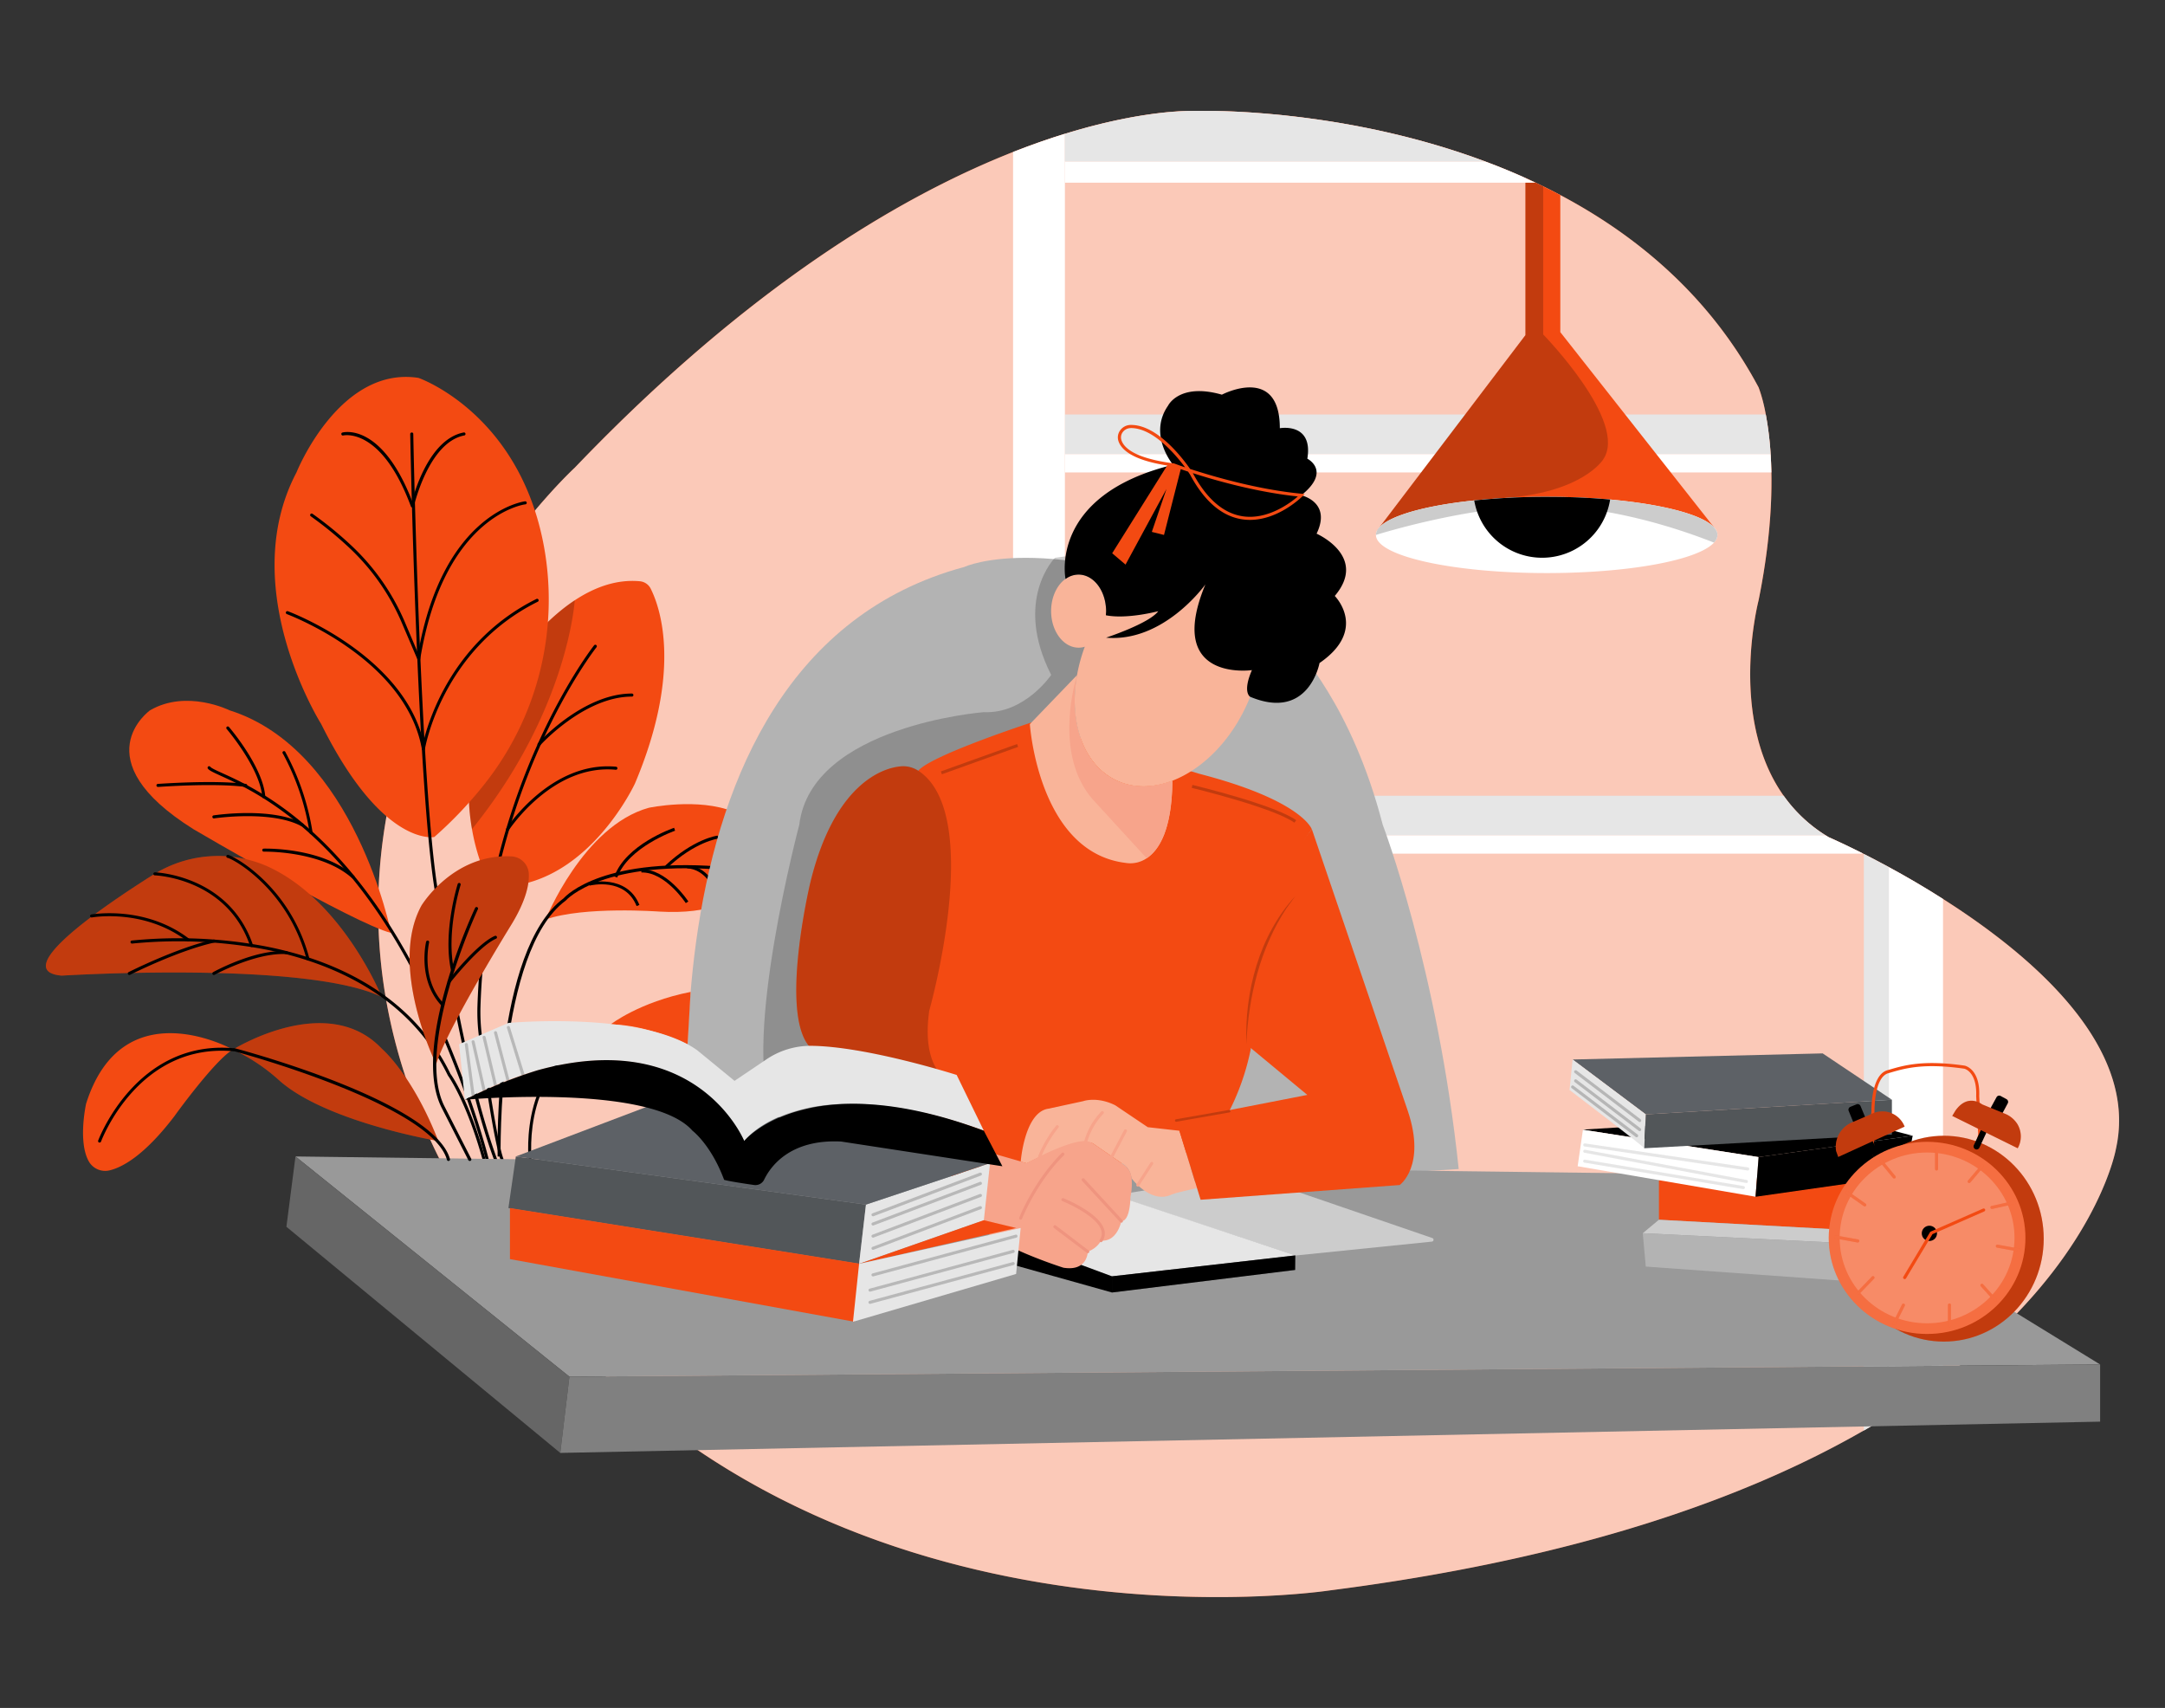  <!DOCTYPE svg PUBLIC "-//W3C//DTD SVG 1.1//EN" "http://www.w3.org/Graphics/SVG/1.1/DTD/svg11.dtd">
<svg xmlns="http://www.w3.org/2000/svg" width="865.76" height="682.89" viewBox="0 0 865.76 682.89">
<rect x="0" y="0" width="865.76" height="682.89" fill="#333333" stroke="none"/>
<defs>
<style xmlns="http://www.w3.org/1999/xhtml">*, ::after, ::before { box-sizing: border-box; }
img, svg { vertical-align: middle; }
</style>
<style xmlns="http://www.w3.org/1999/xhtml">*, body, html { -webkit-font-smoothing: antialiased; }
img, svg { max-width: 100%; }
</style>
</defs>
<path d="M190.51,489.36C83.2,321.59,229.84,187,229.84,187,363.89,46.88,465.58,44.12,477.77,44.32c.88,0,1.76,0,2.65,0,16.11-.18,164.63,1.21,222.83,110.56,0,0,11.59,27.77,0,85.14,0,0-17.68,67.41,28,94.71,0,0,130.29,56.18,114.84,124.65,0,0-24,139.37-314.21,176.48,0,0-202.58,31.24-320.17-118.86Z" fill="#f34a12" data-primary="true"/>
<path d="M846.14,459.4s-7.88,45.71-69.12,91.74q-9.88,7.46-21.69,14.82-4.83,3-10,6c-46.65,26.8-114.6,51.28-213.39,63.92,0,0-202.57,31.24-320.17-118.85l-21.25-27.67C83.2,321.58,229.84,187,229.84,187c70-73.1,131.09-108.82,175.28-126.23,7.4-2.9,14.31-5.3,20.72-7.28,28.72-8.86,47.16-9.23,51.93-9.16.89,0,1.76,0,2.64,0,9.07-.1,60.1.29,113.37,20.18,5.39,2,10.8,4.2,16.19,6.64,1.37.61,2.73,1.24,4.1,1.89,1,.48,2,1,3,1.45,2.29,1.12,4.58,2.28,6.85,3.49,31,16.39,60.07,40.75,79.32,76.91a60.73,60.73,0,0,1,2.87,10.82,130.75,130.75,0,0,1,1.94,15.86c.14,2.29.25,4.73.3,7.31.27,13.16-.88,30.18-5.11,51.15,0,0-12.25,46.71,10,78.11A58.63,58.63,0,0,0,730.07,334c.4.25.81.51,1.23.75,0,0,5.36,2.32,13.79,6.56l.23.13c3,1.51,6.37,3.26,10,5.25,6.54,3.55,14,7.83,21.69,12.76C812.9,382.24,855.34,418.63,846.14,459.4Z" fill="#fff" opacity="0.7"/>
<path d="M730.07,334H425.84V318.15H713.26A58.63,58.63,0,0,0,730.07,334Z" fill="#e6e6e6"/>
<path d="M745.09,341.31H425.84V334H730.07c.4.25.81.51,1.23.75C731.3,334.75,736.66,337.07,745.09,341.31Z" fill="#fff"/>
<path d="M708.06,181.58H425.84V165.72H706.12A130.75,130.75,0,0,1,708.06,181.58Z" fill="#e6e6e6"/>
<path d="M708.36,188.89H425.84v-7.31H708.06C708.2,183.87,708.31,186.31,708.36,188.89Z" fill="#fff"/>
<path d="M425.84,53.48V545H405.12V60.76C412.52,57.86,419.43,55.46,425.84,53.48Z" fill="#fff"/>
<path d="M24.67,390.09s97.55-6.1,128,8.53c0,0-15.77-39.09-46.29-52.47A48.81,48.81,0,0,0,60.86,350C41.54,362.2,3.26,388.23,24.67,390.09Z" fill="#f34a12" data-primary="true"/>
<path d="M60,284S32.57,303.51,77.4,331.56c0,0,64.33,37.8,79,41.46,0,0-14.51-73.17-64.56-89C91.8,284,74.66,275.47,60,284Z" fill="#f34a12" data-primary="true"/>
<path d="M194.82,464.19a.61.61,0,0,1-.59-.46c-9-34.57-27.26-71.7-27.44-72.07-30.21-59.49-65.22-75.42-78.39-81.42-2.85-1.3-4.57-2.08-5.2-2.84a.61.61,0,1,1,.93-.78c.46.55,2.36,1.41,4.77,2.51,13.28,6,48.57,22.11,79,82,.19.38,18.52,37.61,27.53,72.31a.61.61,0,0,1-.44.74Z" fill="#000000" data-secondary="true"/>
<path d="M24.67,390.09s97.55-6.1,128,8.53c0,0-15.77-39.09-46.29-52.47A48.81,48.81,0,0,0,60.86,350C41.54,362.2,3.26,388.23,24.67,390.09Z" opacity="0.2"/>
<path d="M193.58,464.19a.61.61,0,0,1-.58-.45c-6.56-23.64-13.82-33.63-13.89-33.73-16.29-33.6-49.7-46.12-74.87-50.74a187.61,187.61,0,0,0-51.39-2,.61.61,0,0,1-.15-1.21,188.45,188.45,0,0,1,51.73,2c25.46,4.66,59.26,17.34,75.71,51.31.25.31,7.4,10.14,14,34a.61.61,0,0,1-.42.75Z" fill="#000000" data-secondary="true"/>
<path d="M75.22,376.4a.63.63,0,0,1-.37-.12c-17.31-13.16-37.9-9.49-38.11-9.45a.62.62,0,0,1-.71-.48.63.63,0,0,1,.49-.72c.21,0,21.32-3.82,39.07,9.68a.61.61,0,0,1,.11.85A.6.6,0,0,1,75.22,376.4Z" fill="#000000" data-secondary="true"/>
<path d="M100.59,378.64a.61.61,0,0,1-.58-.41C90.82,351.06,62.19,350,61.9,350a.6.6,0,0,1-.59-.62.66.66,0,0,1,.62-.6c.3,0,29.77,1.12,39.24,29.11a.62.62,0,0,1-.39.77A.63.63,0,0,1,100.59,378.64Z" fill="#000000" data-secondary="true"/>
<path d="M123.18,384a.61.61,0,0,1-.59-.46C115.09,355.17,92.78,343.17,91,343a.61.61,0,0,1,.12-1.21c1.8.17,24.84,12.09,32.61,41.48a.61.61,0,0,1-.43.75Z" fill="#000000" data-secondary="true"/>
<path d="M51.71,389.84a.62.62,0,0,1-.55-.34.61.61,0,0,1,.27-.82c.19-.09,19.32-9.74,34-13a.61.61,0,0,1,.72.46.6.6,0,0,1-.46.73C71.16,380.1,52.17,389.67,52,389.77A.68.68,0,0,1,51.71,389.84Z" fill="#000000" data-secondary="true"/>
<path d="M85.53,389.84a.63.63,0,0,1-.54-.32.62.62,0,0,1,.24-.83c.67-.37,16.6-9.08,29.27-8.42a.61.61,0,1,1-.07,1.21c-12.29-.66-28.44,8.19-28.61,8.28A.6.6,0,0,1,85.53,389.84Z" fill="#000000" data-secondary="true"/>
<path d="M105.48,319.16a.6.6,0,0,1-.61-.56c-.87-11.45-14.1-27-14.23-27.14a.61.61,0,0,1,.06-.86.61.61,0,0,1,.86.07c.56.64,13.63,16,14.52,27.84a.6.6,0,0,1-.56.65Z" fill="#000000" data-secondary="true"/>
<path d="M124.43,333.56a.6.6,0,0,1-.6-.52,98.28,98.28,0,0,0-10.67-31.66.61.61,0,1,1,1-.61A99.31,99.31,0,0,1,125,332.87a.61.61,0,0,1-.51.69Z" fill="#000000" data-secondary="true"/>
<path d="M120.82,330.4a.59.59,0,0,1-.29-.07c-12-6.48-34.68-3.15-34.91-3.11a.6.6,0,0,1-.69-.52.59.59,0,0,1,.51-.69c.94-.14,23.26-3.42,35.67,3.24a.61.61,0,0,1,.25.83A.62.62,0,0,1,120.82,330.4Z" fill="#000000" data-secondary="true"/>
<path d="M141.2,351.28a.57.57,0,0,1-.4-.16c-12.39-11.07-35.08-10.61-35.31-10.6a.61.61,0,0,1,0-1.22c1,0,23.4-.49,36.15,10.92a.61.61,0,0,1,0,.86A.63.63,0,0,1,141.2,351.28Z" fill="#000000" data-secondary="true"/>
<path d="M98.29,314.64h-.08c-12.75-1.65-34.75,0-35,0a.61.61,0,0,1-.65-.56.6.6,0,0,1,.56-.65c.22,0,22.36-1.66,35.23,0a.61.61,0,0,1-.08,1.21Z" fill="#000000" data-secondary="true"/>
<path d="M253.91,313.27s-18.1,39.2-52.08,41.22a8.05,8.05,0,0,1-7.87-5,83.32,83.32,0,0,1-5.22-18A84.28,84.28,0,0,1,199,274.25s12.45-22.07,30.8-34.21h0c7.81-5.16,16.68-8.52,26.12-7.63a5.39,5.39,0,0,1,4.31,3C264.11,243.18,272.83,268.47,253.91,313.27Z" fill="#f34a12" data-primary="true"/>
<path d="M229.84,240s-2.63,44-41.1,91.52A84.28,84.28,0,0,1,199,274.25S211.49,252.18,229.84,240Z" opacity="0.2"/>
<path d="M200.73,464.05a.63.63,0,0,1-.57-.39c-2.49-6.54-6.79-36-8.52-48.39a75.87,75.87,0,0,1-.71-13.17c2.95-88.4,46.22-143.54,46.65-144.08a.61.61,0,0,1,.86-.1.62.62,0,0,1,.1.86c-.44.54-43.46,55.39-46.39,143.36a74.45,74.45,0,0,0,.7,13c1.72,12.33,6,41.7,8.45,48.12a.61.61,0,0,1-.35.79A.78.78,0,0,1,200.73,464.05Z" fill="#000000" data-secondary="true"/>
<path d="M215.55,298.22a.57.57,0,0,1-.4-.16.6.6,0,0,1-.05-.86c.18-.2,18-19.9,37.59-19.9a.61.61,0,0,1,.61.61.61.61,0,0,1-.61.61c-19,0-36.51,19.3-36.68,19.5A.63.63,0,0,1,215.55,298.22Z" fill="#000000" data-secondary="true"/>
<path d="M203,332.17a.58.58,0,0,1-.33-.1.61.61,0,0,1-.18-.84c.18-.27,17.84-27.12,43.86-24.67a.61.61,0,0,1,.55.66.6.6,0,0,1-.67.55c-25.28-2.38-42.54,23.85-42.72,24.12A.6.6,0,0,1,203,332.17Z" fill="#000000" data-secondary="true"/>
<path d="M218.18,367.63s15-37.38,41.25-44.65c0,0,19.76-4.18,33.95,1.59,0,0,14.41,6,11.86,16.24,0,0-.11,26.11-41.57,23.67C263.67,364.48,233.66,362.24,218.18,367.63Z" fill="#f34a12" data-primary="true"/>
<path d="M285,354.74c0-.07-3.3-7.21-10.25-7.56l.06-1.22c7.71.39,11.17,8,11.31,8.29Z" fill="#000000" data-secondary="true"/>
<path d="M199,462.41c-.07-3.36-1.51-82.52,26.41-103.26,1.11-1.24,16.3-17.11,66.32-12.35l-.11,1.22c-50.32-4.79-65.19,11.81-65.33,12l-.1.09c-27.47,20.31-26,101.47-26,102.29Z" fill="#000000" data-secondary="true"/>
<path d="M246.82,350.88l-1.15-.42c4.57-12.72,23.11-19.21,23.9-19.48l.39,1.16C269.78,332.2,251.19,338.71,246.82,350.88Z" fill="#000000" data-secondary="true"/>
<path d="M266.85,347l-.84-.89c11.31-10.64,20.6-12,21-12l.16,1.21C287.07,335.28,277.85,336.63,266.85,347Z" fill="#000000" data-secondary="true"/>
<path d="M254.57,362.27c-4.62-11.55-18.22-8.32-18.8-8.17l-.3-1.18c.15,0,15.21-3.65,20.23,8.9Z" fill="#000000" data-secondary="true"/>
<path d="M274.24,361.09c-.08-.12-8.32-12.58-17.75-12.24l-.05-1.22c10-.4,18.47,12.26,18.82,12.8Z" fill="#000000" data-secondary="true"/>
<path d="M211.38,463.65c0-.41-4.32-41.18,29.47-49.15l.28,1.19c-32.73,7.72-28.59,47.42-28.54,47.82Z" fill="#000000" data-secondary="true"/>
<path d="M173.67,334.66s-20.71,4.21-45.23-45.17c0,0-34.27-54.26-9.88-100.6,0,0,17.07-42.68,48.78-37.8,0,0,40.39,13.95,50.2,67.49A118.71,118.71,0,0,1,194,313.19,161,161,0,0,1,173.67,334.66Z" fill="#f34a12" data-primary="true"/>
<path d="M198.16,464.19a.6.6,0,0,1-.57-.4c-14.16-38.31-23.45-105.86-23.54-106.54-7.24-42.28-10-182.3-10-183.71a.61.61,0,0,1,.6-.62.58.58,0,0,1,.62.59c0,1.41,2.78,141.35,10,183.55.1.7,9.37,68.12,23.48,106.31a.61.61,0,0,1-.36.78A.52.52,0,0,1,198.16,464.19Z" fill="#000000" data-secondary="true"/>
<path d="M164.9,202.91a.6.6,0,0,1-.57-.39c-11.83-31.93-26.93-28.44-27.08-28.4a.61.61,0,0,1-.74-.44.59.59,0,0,1,.43-.74c.65-.18,15.71-3.77,27.84,27.34,1.67-6.11,7.78-24.82,20.58-27.35a.61.61,0,1,1,.23,1.19c-14.22,2.82-20,28.06-20.1,28.32a.61.61,0,0,1-.55.47Z" fill="#000000" data-secondary="true"/>
<path d="M167.48,264a.61.61,0,0,1-.56-.37l-6-14.05a88.94,88.94,0,0,0-20.7-30.05,147.94,147.94,0,0,0-15.93-13.09.61.61,0,0,1-.16-.85.6.6,0,0,1,.84-.16,146.49,146.49,0,0,1,16.08,13.21,90.24,90.24,0,0,1,21,30.46l5.15,12.14c10-56.51,42.39-60.75,42.72-60.79a.61.61,0,1,1,.13,1.21c-.32,0-32.58,4.35-42,61.83a.62.62,0,0,1-.53.51Z" fill="#000000" data-secondary="true"/>
<path d="M169.31,300.05a.61.61,0,0,1-.6-.51c-6.43-36.23-53.54-53.81-54-54a.62.62,0,0,1-.37-.79.61.61,0,0,1,.78-.36c.47.17,45.8,17.09,54.21,52.09,2.33-9.53,12.28-40.66,45.19-57a.61.61,0,0,1,.81.28.61.61,0,0,1-.27.82c-38.41,19.08-45.08,58.54-45.14,58.94a.63.63,0,0,1-.6.52Z" fill="#000000" data-secondary="true"/>
<path d="M93.17,419.66s37.59-23.55,59.53-.34c0,0,12.24,10.33,22.58,36.89,0,0-44.4-7.42-63.36-24A74.33,74.33,0,0,0,93.17,419.66Z" fill="#f34a12" data-primary="true"/>
<path d="M93.17,419.66s37.59-23.55,59.53-.34c0,0,12.24,10.33,22.58,36.89,0,0-44.4-7.42-63.36-24A74.33,74.33,0,0,0,93.17,419.66Z" opacity="0.2"/>
<path d="M93.17,419.66S49.06,395,34.43,441.3c0,0-3.39,15.23,1.12,23.13A7.53,7.53,0,0,0,44,467.9c5-1.24,13.76-5.88,25.83-21.72C69.79,446.18,86.07,423.63,93.17,419.66Z" fill="#f34a12" data-primary="true"/>
<path d="M39.84,456.82a.78.78,0,0,1-.21,0,.62.62,0,0,1-.37-.78c.15-.4,15.14-40.29,54-36.94a.61.61,0,1,1-.1,1.21C55.23,417,40.55,456,40.41,456.42A.61.61,0,0,1,39.84,456.82Z" fill="#000000" data-secondary="true"/>
<path d="M278.05,486.11S245.38,264.49,385.61,226.69c0,0,34.95-16.53,118.27,20.73,11.18,5,20.74,18.7,27.14,29.14,7.05,11.51,15.67,29.05,21.91,53.17,0,0,22,57.72,30.39,137.69Z" fill="#b3b3b3"/>
<path d="M308.78,443.74c-12.15-27.44,10.85-114,10.85-114,4.75-39.63,73.8-45,73.8-45,16.36.75,26.93-14.88,26.93-14.88-15.24-30,1.49-46.83,1.49-46.83L484,214.41l24.2,26.23L376.46,440.1Z" opacity="0.2"/>
<path d="M777,359.45V551.14q-9.88,7.46-21.69,14.82V346.69C761.87,350.24,769.29,354.52,777,359.45Z" fill="#fff"/>
<path d="M755.33,346.69V566q-4.83,3-10,6V341.44C748.31,343,751.69,344.7,755.33,346.69Z" fill="#e6e6e6"/>
<path d="M746.71,525.44,741.22,535a1.74,1.74,0,0,0,.56,2.34l.86.57a1.77,1.77,0,0,0,2.27-.29l7.7-8.5-6.11-6Z" fill="#000000" data-secondary="true"/>
<path d="M799.31,526.66l5.49,9.54a1.74,1.74,0,0,1-.56,2.34l-.86.57a1.76,1.76,0,0,1-2.26-.29l-7.7-8.5,6.1-6Z" fill="#000000" data-secondary="true"/>
<polygon points="508.18 522.35 502.48 506.41 517.97 501.95 554.41 498.24 627.53 509.37 652.04 535.8 508.18 522.35" fill="#fff"/>
<polygon points="660.12 509.37 627.53 509.37 554.41 498.24 527.66 479.71 592.3 476.78 660.12 509.37" fill="#e6e6e6"/>
<polygon points="227.7 550.44 839.82 545.56 716.66 469.96 118.16 462.39 227.7 550.44" fill="#999"/>
<path d="M518,502l54.58-5.56a.74.74,0,0,0,.17-1.44l-74.34-25.5-53,8.43Z" fill="#ccc"/>
<polygon points="227.7 550.44 224.04 580.92 114.53 490.5 118.16 462.39 227.7 550.44" fill="#666"/>
<path d="M412.43,288.88s-40.71,13.28-45.35,19.44l-13.21,78.45A50.28,50.28,0,0,0,357,414.44l25.52,61.21,99.38-16.06a97.29,97.29,0,0,0,18.29-40.24s0-54.87,24.38-87.79c0,0-3.76-11.53-45.17-22.23Z" fill="#f34a12" data-primary="true"/>
<path d="M367.53,308.41a11.24,11.24,0,0,0-7.35-2c-8.07.72-26.75,7.9-36.15,46.45,0,0-13.42,56.09,1.22,67.06l56.09,13.42s-13.42-3.66-9.76-29.27C371.58,404.11,393.63,326.33,367.53,308.41Z" fill="#f34a12" data-primary="true"/>
<path d="M367,308a10.56,10.56,0,0,0-6.43-1.62c-7.86.57-27,7.34-36.51,46.48,0,0-13.42,56.09,1.22,67.06l56.09,13.42s-13.42-3.66-9.76-29.27C371.58,404.11,394,325.23,367,308Z" opacity="0.2"/>
<path d="M478.65,475l-7-22.89-12.67-1.43-13-8.75c-7.31-3.66-12.83-1.65-12.83-1.65l-13.86,3c-9.62,1.3-11.11,21.16-11.11,21.16l2.44.7s22.15-11.59,26.93-7.62L448.4,465s3.34,1.19,4.11,6.12c0,0,7.35,10,15.44,6.74a23.68,23.68,0,0,1,3.49-1.13Z" fill="#f9b499"/>
<path d="M455,474.43a.64.64,0,0,1-.33-.1.59.59,0,0,1-.18-.84l5.64-8.74a.61.61,0,0,1,1,.66l-5.65,8.74A.61.61,0,0,1,455,474.43Z" fill="#f7a48b"/>
<g opacity="0.2">
<rect x="375.5" y="302.9" width="32.4" height="1.22" transform="translate(-79.56 150.32) rotate(-19.76)"/>
</g>
<g opacity="0.2">
<path d="M517.62,328.94c-8.28-6-40.74-13.85-41.06-13.93l.28-1.18c1.34.32,33,8,41.49,14.12Z"/>
</g>
<polygon points="431.75 506.12 444.66 510.31 517.97 501.95 452.01 479.99 437.48 465.08 421.85 475.8 411.82 494.35 431.75 506.12" fill="#e6e6e6"/>
<polygon points="444.66 510.31 406.33 496.05 406.33 506.03 444.66 516.78 444.66 510.31" fill="#000000" data-secondary="true"/>
<polygon points="224.04 580.92 839.82 568.42 839.82 545.56 227.7 550.44 224.04 580.92" fill="gray"/>
<line x1="733.44" y1="496.82" x2="742.13" y2="497.25" fill="none" stroke="red" stroke-miterlimit="10" stroke-width="0.25"/>
<path d="M244.16,409.6s11.6-9,32-13l-1.2,21S258.79,409.6,244.16,409.6Z" fill="#f34a12" data-primary="true"/>
<path d="M468.82,312.16c-.16,19.7-5.38,27.74-10.27,31h0a11.62,11.62,0,0,1-8.45,1.85c-34.9-4.27-38.27-55.48-38.27-55.48l18.87-19.6v0c-3.37,18.78,2.46,36,15.79,42.19C453.35,315.28,461.17,315.1,468.82,312.16Z" fill="#f9b499"/>
<path d="M468.82,312.16c-.16,19.7-5.38,27.74-10.27,31h0l-21.61-23.57c-16.07-18.39-6.57-48.62-6.24-49.66v0c-3.37,18.78,2.46,36,15.79,42.19C453.35,315.28,461.17,315.1,468.82,312.16Z" fill="#f7a48b"/>
<path d="M498.25,282.48c-6.84,14.64-17.94,25.26-29.43,29.68-7.65,2.94-15.47,3.12-22.33-.1-13.33-6.23-19.16-23.41-15.79-42.19a66.85,66.85,0,0,1,5.28-16.5c11.39-24.37,34.57-37.62,51.76-29.58S509.64,258.1,498.25,282.48Z" fill="#f9b499"/>
<path d="M442.31,244.37c0,.54,0,1.06-.08,1.59-.58,7.34-5.24,13-10.9,13-6.06,0-11-6.55-11-14.64,0-5.57,2.33-10.41,5.76-12.87a8.79,8.79,0,0,1,5.21-1.76C437.39,229.74,442.31,236.29,442.31,244.37Z" fill="#f9b499"/>
<path d="M533.76,238.28s13.41,13.41-6.1,26.82c0,0-4.25,23.32-27.74,13.49,0,0-3.17-1.73.71-10.66,0,0-34.94,5-18.61-34.26-.49.68-16.89,23.29-39.71,21.29,0,0,17.34-5.71,20.86-10.59,0,0-12.33,3.3-20.86,1.65l-.08-.06c0-.53.08-1.05.08-1.59,0-8.08-4.92-14.63-11-14.63a8.79,8.79,0,0,0-5.21,1.76s-7-33.46,43-45.66c0,0-10.13-12-2-23.65,0,0,4.45-9.27,21.52-4.39,0,0,23.17-12.2,23.17,13.41,0,0,13.41-2.44,11,12.19,0,0,9.76,4.88-2.43,14.64,0,0,12.26,2.63,6.13,15.34C526.48,213.38,547.17,222.42,533.76,238.28Z" fill="#000000" data-secondary="true"/>
<path d="M499.84,207.87a20.46,20.46,0,0,1-3.09-.23c-8.12-1.2-15.14-7.21-20.84-17.85,0,0-.3-.48-.83-1.23-1.28-.42-2.4-.8-3.31-1.12a34.19,34.19,0,0,0-5.72-1.43c-13.8-2.27-17.9-6.56-18.86-9.86A4.7,4.7,0,0,1,448,172a5.22,5.22,0,0,1,4.09-2.1h.22c10.38,0,20.34,12.92,23.6,17.6,9.24,3,27,8.23,44.54,9.9l1.29.12-.91.92C520.36,198.88,511.23,207.87,499.84,207.87ZM477,189.17h0c5.54,10.32,12.24,16.11,20,17.26,10,1.48,19.07-5.4,22-7.93C502.6,196.79,486.32,192.18,477,189.17Zm-24.7-18h-.2a4,4,0,0,0-3.13,1.61,3.49,3.49,0,0,0-.57,3.05c.92,3.18,5.29,7.4,20.85,9.43l.14,0c.06,0,1.7.65,4.52,1.6C470,181.62,461.09,171.15,452.26,171.15Z" fill="#f34a12" data-primary="true"/>
<polygon points="472.32 186.99 465.47 213.89 460.6 212.67 466.46 195.51 450.09 225.75 444.75 221.21 467.3 185.23 472.32 186.99" fill="#f34a12" data-primary="true"/>
<path d="M470.35,448l9.76,31.7,79.61-5.89s10.62-7.52,3.3-29.47L524.61,331.56s-26.21,28.65-26.21,86l24.38,20.22Z" fill="#f34a12" data-primary="true"/>
<path d="M498.4,417.52c-.74-21,5.09-43.44,19.57-59.21-1.11,1.56-2.38,3.27-3.51,4.82-10.56,16-15.21,35.36-16.06,54.39Z" opacity="0.2"/>
<path d="M415.75,463a.83.83,0,0,1-.22,0,.63.63,0,0,1-.36-.79,49.07,49.07,0,0,1,7.15-12.11.61.61,0,0,1,.86-.1.62.62,0,0,1,.09.86,48.08,48.08,0,0,0-6.95,11.78A.62.62,0,0,1,415.75,463Z" fill="#f7a48b"/>
<path d="M434.18,457a.3.3,0,0,1-.13,0,.6.6,0,0,1-.46-.73,27.92,27.92,0,0,1,6.75-11.8.61.61,0,1,1,.88.84,27.21,27.21,0,0,0-6.44,11.24A.62.62,0,0,1,434.18,457Z" fill="#f7a48b"/>
<path d="M444.66,463a.62.62,0,0,1-.29-.07.61.61,0,0,1-.25-.82l5.43-10.31a.61.61,0,0,1,1.07.57l-5.42,10.31A.6.6,0,0,1,444.66,463Z" fill="#f7a48b"/>
<path d="M397.89,461.42l12.71,3.66s14.67-8.25,22.55-8.85a6.81,6.81,0,0,1,4.38,1.23l11.83,8.19a7.3,7.3,0,0,1,3.15,5.46,24.26,24.26,0,0,1-.45,7.41s0,9.73-3.66,9.73c0,0-1.53,8.28-8.08,7.8a10.07,10.07,0,0,1-5.33,4.39s0,8-9.74,6.43c0,0-28.06-8.87-34.16-17.4l1.22-25.61Z" fill="#f7a48b"/>
<path d="M448.4,488.86a.6.6,0,0,1-.44-.2l-15.25-16.51a.61.61,0,0,1,.9-.83l15.24,16.51a.63.63,0,0,1,0,.87A.67.67,0,0,1,448.4,488.86Z" fill="#ef947f"/>
<path d="M408.16,487.64a.85.85,0,0,1-.22,0,.61.61,0,0,1-.34-.79c0-.15,5.93-14.88,17-25.82a.6.6,0,0,1,.86,0,.63.63,0,0,1,0,.87c-10.92,10.75-16.7,25.25-16.76,25.39A.61.61,0,0,1,408.16,487.64Z" fill="#ef947f"/>
<path d="M440.32,496.66a.61.61,0,0,1-.51-1,4.21,4.21,0,0,0,.57-3.77c-1.9-6.11-15.41-11.61-15.54-11.66a.62.62,0,0,1-.34-.8.6.6,0,0,1,.79-.33c.58.23,14.18,5.77,16.25,12.43a5.45,5.45,0,0,1-.71,4.8A.61.61,0,0,1,440.32,496.66Z" fill="#ef947f"/>
<path d="M435,501.05a.63.63,0,0,1-.37-.12L421.48,491a.61.61,0,1,1,.74-1L435.36,500a.61.61,0,0,1,.12.85A.62.62,0,0,1,435,501.05Z" fill="#ef947f"/>
<line x1="491.56" y1="444.29" x2="470.35" y2="448.01" fill="none" stroke="#000" stroke-linecap="round" stroke-linejoin="round" opacity="0.2"/>
<polygon points="343.54 505.32 346.29 481.64 206.28 462.39 203.31 483.02 343.54 505.32" fill="#525659"/>
<polygon points="393.43 487.88 343.54 505.32 346.29 481.64 395.9 465.08 393.43 487.88" fill="#e6e6e6"/>
<g opacity="0.2">
<path d="M349.11,486.31a.63.63,0,0,1-.57-.39.61.61,0,0,1,.36-.79l42.93-16.25a.62.62,0,0,1,.79.35.61.61,0,0,1-.36.79l-42.93,16.25A.54.54,0,0,1,349.11,486.31Z"/>
</g>
<g opacity="0.2">
<path d="M349.11,490a.63.63,0,0,1-.57-.39.61.61,0,0,1,.36-.79l42.93-16.25a.62.62,0,0,1,.79.35.61.61,0,0,1-.36.79l-42.93,16.25A.54.54,0,0,1,349.11,490Z"/>
</g>
<g opacity="0.2">
<path d="M349.11,494.85a.62.62,0,0,1-.57-.4.6.6,0,0,1,.36-.78l42.93-16.26a.61.61,0,0,1,.79.36.6.6,0,0,1-.36.78l-42.93,16.26A.78.78,0,0,1,349.11,494.85Z"/>
</g>
<g opacity="0.2">
<path d="M349.11,499.72a.63.63,0,0,1-.57-.39.61.61,0,0,1,.36-.79l42.93-16.25a.61.61,0,0,1,.79.36.6.6,0,0,1-.36.78l-42.93,16.25A.54.54,0,0,1,349.11,499.72Z"/>
</g>
<polygon points="206.28 462.39 346.29 481.64 395.9 465.08 326.51 449.06 266.72 439.47 206.28 462.39" fill="#5d6166"/>
<path d="M293.74,432.16l12.71-8.57a31.53,31.53,0,0,1,17.84-5.44c22.41.19,58.27,11.65,58.27,11.65l10.87,22.29c-73.26-26.41-95.81,4.12-95.81,4.12-34.94-61.31-111.71-16.5-111.71-16.5l-2.33-22.19L203.31,409s53.65-4.88,75.6,11Z" fill="#e6e6e6"/>
<g opacity="0.2">
<path d="M209.26,430.78a.61.61,0,0,1-.59-.43L202.73,411a.61.61,0,0,1,.4-.77.62.62,0,0,1,.76.41l6,19.35a.61.61,0,0,1-.41.76Z"/>
</g>
<g opacity="0.2">
<path d="M189.19,438.55a.6.6,0,0,1-.6-.52l-2.71-20.31a.62.62,0,0,1,.52-.69.61.61,0,0,1,.68.53l2.72,20.3a.62.62,0,0,1-.52.69Z"/>
</g>
<g opacity="0.2">
<path d="M193.58,436.55a.61.61,0,0,1-.59-.47l-4.39-19.41a.61.61,0,0,1,1.19-.27l4.39,19.41a.61.61,0,0,1-.46.73Z"/>
</g>
<g opacity="0.2">
<path d="M198.16,434.66a.62.62,0,0,1-.6-.47L193,414.9a.6.6,0,0,1,.45-.73.61.61,0,0,1,.74.45l4.57,19.29a.6.6,0,0,1-.45.73A.36.36,0,0,1,198.16,434.66Z"/>
</g>
<g opacity="0.2">
<path d="M203.31,433.21a.61.61,0,0,1-.59-.45l-5.15-19.7a.6.6,0,0,1,.43-.74.61.61,0,0,1,.75.43l5.15,19.7a.6.6,0,0,1-.44.74A.39.39,0,0,1,203.31,433.21Z"/>
</g>
<path d="M185.91,439.71s74.28-6.71,91,12.38c0,0,7.42,5.57,12.66,19.64,0,0,1.43.56,12,2.07a3.86,3.86,0,0,0,4-2.13c2.49-5.16,10.25-16.28,30.79-15.25l64.48,9.88-7.42-14.21c-70.82-26.41-95.81,4.12-95.81,4.12S279,410.27,215,427.92A188.53,188.53,0,0,0,185.91,439.71Z" fill="#000000" data-secondary="true"/>
<polygon points="344.15 505.32 341.71 528.49 203.92 503.43 203.92 483.02 344.15 505.32" fill="#f34a12" data-primary="true"/>
<polygon points="406.33 490.99 343.54 505.32 393.43 487.88 406.33 490.99" fill="#f34a12" data-primary="true"/>
<polygon points="341.1 528.49 343.54 505.32 408.16 490.99 406.33 509.37 341.1 528.49" fill="#e6e6e6"/>
<g opacity="0.2">
<path d="M349.11,510.35a.61.61,0,0,1-.16-1.2l57.23-15.5a.61.61,0,0,1,.32,1.17l-57.23,15.51Z"/>
</g>
<g opacity="0.2">
<path d="M347.9,516.44a.61.61,0,0,1-.16-1.19L405,499.75a.59.59,0,0,1,.74.42.61.61,0,0,1-.42.75l-57.23,15.5A.39.39,0,0,1,347.9,516.44Z"/>
</g>
<g opacity="0.2">
<path d="M347.9,521.32a.61.61,0,0,1-.16-1.2L405,504.62a.6.6,0,0,1,.74.43.61.61,0,0,1-.42.75l-57.23,15.5A.39.39,0,0,1,347.9,521.32Z"/>
</g>
<polygon points="444.66 510.31 444.66 516.78 517.91 507.76 517.97 501.95 444.66 510.31" fill="#000000" data-secondary="true"/>
<polygon points="444.66 510.31 444.66 516.78 517.91 507.76 517.97 501.95 444.66 510.31" opacity="0.2"/>
<polygon points="663.39 471.87 663.39 487.69 762.3 493.07 761.78 469.96 663.39 471.87" fill="#f34a12" data-primary="true"/>
<polygon points="656.92 493.07 762.3 498.24 762.3 493.07 663.39 487.69 656.92 493.07" fill="#ccc"/>
<polygon points="656.92 493.07 658.13 506.42 761.78 513.86 762.3 498.24 656.92 493.07" fill="#b3b3b3"/>
<path d="M633,451.7l70.25,10.94,61.6-8.53-32.76-8.54L633,451.65S633,451.7,633,451.7Z" fill="#000000" data-secondary="true"/>
<polygon points="702.03 478.49 630.89 466.3 633 451.7 703.25 462.64 702.03 478.49" fill="#fff"/>
<path d="M698.92,468h-.1l-65.16-9.61a.63.63,0,0,1-.52-.7.61.61,0,0,1,.7-.51L699,466.77a.61.61,0,0,1-.08,1.21Z" fill="#e6e6e6"/>
<path d="M698.38,473h-.12l-64.62-12.09a.61.61,0,0,1-.49-.72.61.61,0,0,1,.71-.48l64.63,12.09a.6.6,0,0,1,.48.71A.61.61,0,0,1,698.38,473Z" fill="#e6e6e6"/>
<polygon points="628.87 423.62 658.13 445.57 756.55 439.71 728.86 421.18 628.87 423.62" fill="#5d6166"/>
<path d="M627.65,435.81s29.83,22.7,29.86,23.3.63-13.54.63-13.54l-29.27-21.95Z" fill="#e6e6e6"/>
<g opacity="0.21">
<path d="M655.7,448.62a.58.58,0,0,1-.37-.13L629.72,429a.61.61,0,0,1-.12-.85.62.62,0,0,1,.86-.12l25.61,19.51a.62.62,0,0,1,.11.86A.6.6,0,0,1,655.7,448.62Z"/>
</g>
<g opacity="0.21">
<path d="M655.7,452.28a.58.58,0,0,1-.37-.13l-25.61-19.51a.61.61,0,0,1-.12-.85.62.62,0,0,1,.86-.12l25.61,19.51a.62.62,0,0,1,.11.86A.63.63,0,0,1,655.7,452.28Z"/>
</g>
<g opacity="0.21">
<path d="M654.48,454.72a.64.64,0,0,1-.37-.13L628.5,435.08a.6.6,0,0,1-.11-.85.61.61,0,0,1,.85-.12l25.61,19.51a.62.62,0,0,1,.11.86A.63.63,0,0,1,654.48,454.72Z"/>
</g>
<polygon points="657.51 459.11 658.13 445.57 756.55 439.71 756.55 453.62 657.51 459.11" fill="#525659"/>
<polygon points="703.25 462.64 702.03 478.49 761.78 469.96 764.85 454.11 703.25 462.64" fill="#000000" data-secondary="true"/>
<polygon points="703.25 462.64 702.03 478.49 761.78 469.96 764.85 454.11 703.25 462.64" opacity="0.2"/>
<path d="M697.16,475.44h-.1l-63.41-10.57a.61.61,0,1,1,.2-1.2l63.41,10.56a.62.62,0,0,1,.5.7A.61.61,0,0,1,697.16,475.44Z" fill="#e6e6e6"/>
<ellipse cx="777.33" cy="495.26" rx="39.93" ry="41.15" fill="#f34a12" data-primary="true"/>
<ellipse cx="777.33" cy="495.26" rx="39.93" ry="41.15" opacity="0.2"/>
<path d="M749.76,463a.59.59,0,0,1-.56-.39c-.09-.22-2.05-5.52-.83-18.32,0-.52-.25-14.44,6.37-16.38l.7-.2c6.08-1.79,13.64-4,30.21-1.64.29.06,6.26,1.45,5.82,12.21l.8,15.18a9.61,9.61,0,0,1-1.36,4.07.6.6,0,0,1-.85.1.61.61,0,0,1-.1-.86,8.24,8.24,0,0,0,1.09-3.35l-.8-15.13c.4-9.72-4.61-11-4.82-11-16.26-2.32-23.68-.13-29.64,1.62l-.7.2c-5.74,1.68-5.51,15.12-5.5,15.26-1.2,12.58.72,17.79.74,17.84a.6.6,0,0,1-.35.78A.54.54,0,0,1,749.76,463Z" fill="#f34a12" data-primary="true"/>
<path d="M741.54,449.74l-2.28-5.59a1.24,1.24,0,0,1,.67-1.6l2.48-1a1.23,1.23,0,0,1,1.59.66l2.19,5.26Z" fill="#000000" data-secondary="true"/>
<path d="M751.42,465.69a1.23,1.23,0,0,1-1.11-.7l-3.61-7.7a1.22,1.22,0,1,1,2.21-1l3.61,7.69a1.22,1.22,0,0,1-.58,1.62A1.23,1.23,0,0,1,751.42,465.69Z" fill="#000000" data-secondary="true"/>
<path d="M735.09,462.58l26.55-12.12a9.6,9.6,0,0,0-7.54-6,10.35,10.35,0,0,0-6.41,1.28l-7,3a10.6,10.6,0,0,0-6.55,10.66c0,.27.07.55.11.82Z" fill="#f34a12" data-primary="true"/>
<path d="M735.09,462.58l26.55-12.12a9.6,9.6,0,0,0-7.54-6,10.35,10.35,0,0,0-6.41,1.28l-7,3a10.6,10.6,0,0,0-6.55,10.66c0,.27.07.55.11.82Z" opacity="0.2"/>
<ellipse cx="770.62" cy="494.95" rx="39.32" ry="38.41" fill="#f34a12" data-primary="true"/>
<ellipse cx="770.62" cy="494.95" rx="39.32" ry="38.41" fill="#fff" opacity="0.2"/>
<ellipse cx="770.62" cy="494.95" rx="34.96" ry="34.14" fill="#fff" opacity="0.2"/>
<circle cx="771.54" cy="493.13" r="3.05" fill="#000000" data-secondary="true"/>
<path d="M761.64,511.42a.62.62,0,0,1-.52-.93l10.69-17.84a.65.65,0,0,1,.28-.24L793,483.24a.62.62,0,0,1,.81.32.61.61,0,0,1-.32.8l-20.7,9.09-10.59,17.67A.63.63,0,0,1,761.64,511.42Z" fill="#f34a12" data-primary="true"/>
<path d="M787.42,473a.62.62,0,0,1-.39-.15A.61.61,0,0,1,787,472l5.15-6.09a.62.62,0,0,1,.86-.08.61.61,0,0,1,.07.86l-5.15,6.1A.62.62,0,0,1,787.42,473Z" fill="#f34a12" data-primary="true"/>
<path d="M774.41,468a.61.61,0,0,1-.61-.61v-8.26a.62.62,0,0,1,.61-.61.61.61,0,0,1,.61.61v8.26A.61.61,0,0,1,774.41,468Z" fill="#f34a12" data-primary="true"/>
<path d="M743,517.63a.61.61,0,0,1-.44-1l6-6.22a.6.6,0,0,1,.86,0,.61.61,0,0,1,0,.86l-6,6.22A.62.62,0,0,1,743,517.63Z" fill="#f34a12" data-primary="true"/>
<path d="M797.91,520.44a.62.62,0,0,1-.45-.2l-5.33-5.92a.6.6,0,0,1,0-.86.6.6,0,0,1,.86,0l5.33,5.91a.62.62,0,0,1,0,.87A.63.63,0,0,1,797.91,520.44Z" fill="#f34a12" data-primary="true"/>
<path d="M796.53,483.37a.61.61,0,0,1-.13-1.2l9.05-2a.61.61,0,0,1,.72.47.59.59,0,0,1-.46.72l-9,2Z" fill="#f34a12" data-primary="true"/>
<path d="M807.51,500.44h-.11l-8.79-1.59a.61.61,0,0,1,.22-1.2l8.79,1.59a.61.61,0,0,1-.11,1.21Z" fill="#f34a12" data-primary="true"/>
<path d="M742.88,496.78h-.11L734,495.18a.61.61,0,0,1,.22-1.2l8.79,1.59a.61.61,0,0,1,.49.71A.6.6,0,0,1,742.88,496.78Z" fill="#f34a12" data-primary="true"/>
<path d="M745.69,482.36a.58.58,0,0,1-.35-.11l-7.12-5a.61.61,0,0,1,.7-1l7.12,5a.6.6,0,0,1-.35,1.1Z" fill="#f34a12" data-primary="true"/>
<path d="M757.51,529.71a.54.54,0,0,1-.27-.07.61.61,0,0,1-.27-.82l3.66-7.31a.61.61,0,0,1,1.09.54l-3.66,7.32A.62.62,0,0,1,757.51,529.71Z" fill="#f34a12" data-primary="true"/>
<path d="M779.57,530.7a.61.61,0,0,1-.61-.61v-8.31a.61.61,0,0,1,1.22,0v8.31A.61.61,0,0,1,779.57,530.7Z" fill="#f34a12" data-primary="true"/>
<path d="M757.51,471.18A.63.63,0,0,1,757,471l-5.19-6.3a.61.61,0,0,1,.08-.86.62.62,0,0,1,.86.08l5.19,6.3a.61.61,0,0,1-.08.86A.62.62,0,0,1,757.51,471.18Z" fill="#f34a12" data-primary="true"/>
<g opacity="0.2">
<path d="M787.42,473a.62.62,0,0,1-.39-.15A.61.61,0,0,1,787,472l5.15-6.09a.62.62,0,0,1,.86-.08.61.61,0,0,1,.07.86l-5.15,6.1A.62.62,0,0,1,787.42,473Z" fill="#fff"/>
<path d="M774.41,468a.61.61,0,0,1-.61-.61v-8.26a.62.62,0,0,1,.61-.61.61.61,0,0,1,.61.61v8.26A.61.61,0,0,1,774.41,468Z" fill="#fff"/>
<path d="M743,517.63a.61.61,0,0,1-.44-1l6-6.22a.6.6,0,0,1,.86,0,.61.61,0,0,1,0,.86l-6,6.22A.62.62,0,0,1,743,517.63Z" fill="#fff"/>
<path d="M797.91,520.44a.62.62,0,0,1-.45-.2l-5.33-5.92a.6.6,0,0,1,0-.86.6.6,0,0,1,.86,0l5.33,5.91a.62.62,0,0,1,0,.87A.63.63,0,0,1,797.91,520.44Z" fill="#fff"/>
<path d="M796.53,483.37a.61.61,0,0,1-.13-1.2l9.05-2a.61.61,0,0,1,.72.47.59.59,0,0,1-.46.72l-9,2Z" fill="#fff"/>
<path d="M807.51,500.44h-.11l-8.79-1.59a.61.61,0,0,1,.22-1.2l8.79,1.59a.61.61,0,0,1-.11,1.21Z" fill="#fff"/>
<path d="M742.88,496.78h-.11L734,495.18a.61.61,0,0,1,.22-1.2l8.79,1.59a.61.61,0,0,1,.49.71A.6.6,0,0,1,742.88,496.78Z" fill="#fff"/>
<path d="M745.69,482.36a.58.58,0,0,1-.35-.11l-7.12-5a.61.61,0,0,1,.7-1l7.12,5a.6.6,0,0,1-.35,1.1Z" fill="#fff"/>
<path d="M757.51,529.71a.54.54,0,0,1-.27-.07.61.61,0,0,1-.27-.82l3.66-7.31a.61.61,0,0,1,1.09.54l-3.66,7.32A.62.62,0,0,1,757.51,529.71Z" fill="#fff"/>
<path d="M779.57,530.7a.61.61,0,0,1-.61-.61v-8.31a.61.61,0,0,1,1.22,0v8.31A.61.61,0,0,1,779.57,530.7Z" fill="#fff"/>
<path d="M757.51,471.18A.63.63,0,0,1,757,471l-5.19-6.3a.61.61,0,0,1,.08-.86.62.62,0,0,1,.86.08l5.19,6.3a.61.61,0,0,1-.08.86A.62.62,0,0,1,757.51,471.18Z" fill="#fff"/>
</g>
<path d="M795.49,444l2.9-5.3a1.23,1.23,0,0,1,1.66-.49l2.34,1.28a1.23,1.23,0,0,1,.49,1.66l-2.69,5Z" fill="#000000" data-secondary="true"/>
<path d="M790.44,459.59a1.19,1.19,0,0,1-.52-.11,1.22,1.22,0,0,1-.59-1.62l2.78-6a1.22,1.22,0,0,1,2.22,1l-2.79,6A1.21,1.21,0,0,1,790.44,459.59Z" fill="#000000" data-secondary="true"/>
<path d="M780.68,446.18l26.18,12.93a9.61,9.61,0,0,0-.11-9.64,10.47,10.47,0,0,0-5-4.17l-9.13-3.74S787,437,782,444Z" fill="#f34a12" data-primary="true"/>
<path d="M780.68,446.18l26.18,12.93a9.61,9.61,0,0,0-.11-9.64,10.47,10.47,0,0,0-5-4.17l-9.13-3.74S787,437,782,444Z" opacity="0.2"/>
<path d="M174.4,425.45s-19.26-39-5.84-63.41c0,0,12.63-20.81,36-19.63a7.32,7.32,0,0,1,6.91,6.94c.19,4.16-1.1,10.57-6.72,19.91C204.76,369.26,179,410.82,174.4,425.45Z" fill="#f34a12" data-primary="true"/>
<path d="M174.4,425.45s-19.26-39-5.84-63.41c0,0,12.63-20.81,36-19.63a7.32,7.32,0,0,1,6.91,6.94c.19,4.16-1.1,10.57-6.72,19.91C204.76,369.26,179,410.82,174.4,425.45Z" opacity="0.2"/>
<path d="M187.84,464.19a.62.62,0,0,1-.55-.33L176.55,442.8C164.36,418.42,188.9,365.26,190,363a.62.62,0,0,1,.81-.29.61.61,0,0,1,.3.81c-.26.55-25.34,54.88-13.42,78.73l10.74,21.05a.61.61,0,0,1-.27.82A.52.52,0,0,1,187.84,464.19Z" fill="#000000" data-secondary="true"/>
<path d="M179.6,393.11a.65.65,0,0,1-.38-.13.61.61,0,0,1-.1-.86c.47-.61,11.76-14.95,18.8-17.93a.61.61,0,0,1,.48,1.12c-6.76,2.86-18.21,17.42-18.32,17.56A.6.6,0,0,1,179.6,393.11Z" fill="#000000" data-secondary="true"/>
<path d="M181,388.65a.61.61,0,0,1-.6-.47c-3.43-15.45,2.56-34.5,2.62-34.69a.61.61,0,1,1,1.16.37c-.06.19-5.94,18.94-2.59,34.05a.61.61,0,0,1-.46.73Z" fill="#000000" data-secondary="true"/>
<path d="M177.09,402.39a.64.64,0,0,1-.45-.19c-9.87-10.39-6.27-25.52-6.24-25.67a.63.63,0,0,1,.74-.45.61.61,0,0,1,.45.74c0,.15-3.47,14.64,5.94,24.54a.61.61,0,0,1,0,.86A.63.63,0,0,1,177.09,402.39Z" fill="#000000" data-secondary="true"/>
<path d="M179.32,464.19a.62.62,0,0,1-.59-.45c-6.14-22.24-84.32-43.23-85.11-43.43a.61.61,0,0,1-.43-.75.6.6,0,0,1,.74-.43c3.25.86,79.65,21.37,86,44.29a.61.61,0,0,1-.43.75Z" fill="#000000" data-secondary="true"/>
<path d="M685.41,210.84l-125.24,1-9.35.08L610,134V71.16c1.37.61,2.73,1.24,4.1,1.89,1,.48,2,1,3,1.45,2.29,1.12,4.58,2.28,6.85,3.49V132.8Z" fill="#f34a12" data-primary="true"/>
<path d="M641.06,183.75s-8.29,13.59-41,15.46L560.17,211.8l-9.35.08L610,134V71.16c1.37.61,2.73,1.24,4.1,1.89,1,.48,2,1,3,1.45v59.22S651.43,168.85,641.06,183.75Z" opacity="0.2"/>
<path d="M686.79,213.89a4.58,4.58,0,0,1-1.38,3.06c-6.34,7-33.88,12.18-66.9,12.18-37.72,0-68.29-6.83-68.29-15.24,0-6.1,16.08-11.38,39.31-13.8a278.51,278.51,0,0,1,29-1.44c9,0,17.52.39,25.36,1.08C669,202,686.79,207.47,686.79,213.89Z" fill="#fff"/>
<path d="M686.79,213.89a4.58,4.58,0,0,1-1.38,3.06c-40.4-15.84-68.12-14.65-68.12-14.65-30.49,0-67.07,11.59-67.07,11.59,0-6.1,16.08-11.38,39.31-13.8a278.51,278.51,0,0,1,29-1.44c9,0,17.52.39,25.36,1.08C669,202,686.79,207.47,686.79,213.89Z" fill="#ccc"/>
<path d="M643.87,199.73a27.53,27.53,0,0,1-54.34.36,278.51,278.51,0,0,1,29-1.44C627.47,198.65,636,199,643.87,199.73Z" fill="#000000" data-secondary="true"/>
<path d="M614.07,73.05H425.84V64.52H593.78C600.53,67,607.32,69.86,614.07,73.05Z" fill="#fff"/>
<path d="M593.78,64.52H425.84v-11c28.72-8.86,47.16-9.23,51.93-9.16.89,0,1.76,0,2.64,0C489.48,44.24,540.51,44.63,593.78,64.52Z" fill="#e6e6e6"/>
</svg>